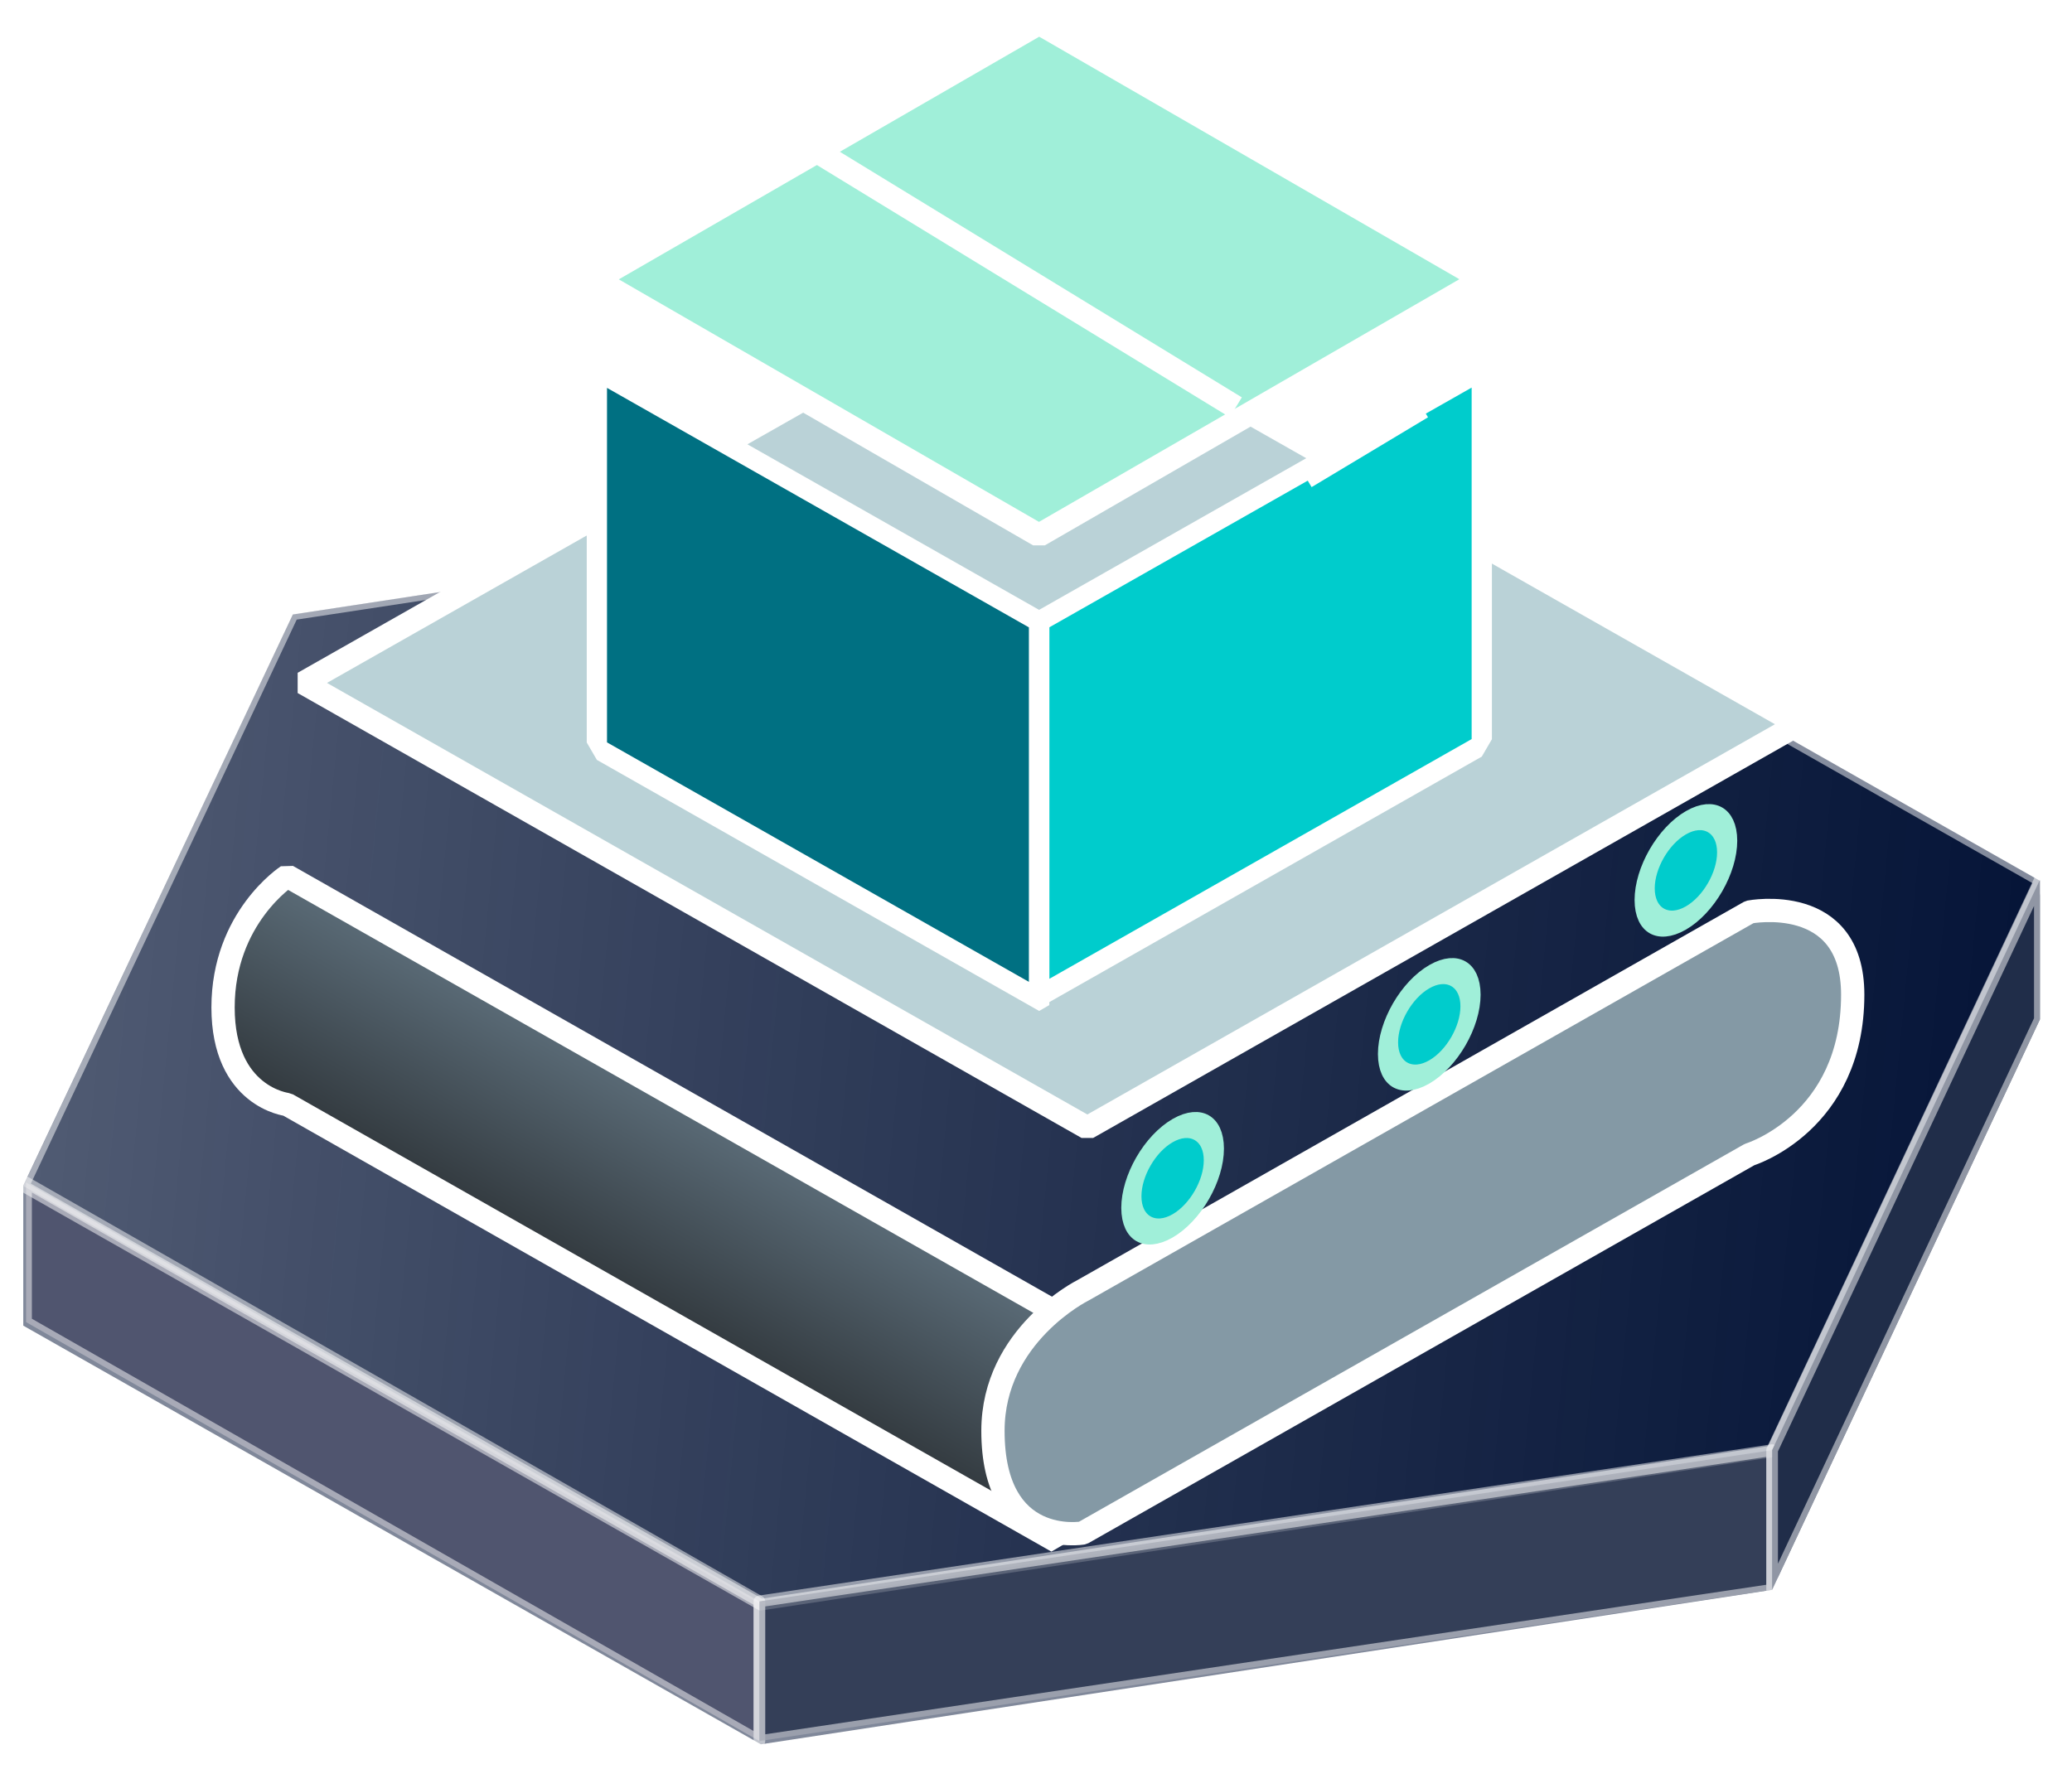 <svg width="89" height="76" viewBox="0 0 89 76" fill="none" xmlns="http://www.w3.org/2000/svg">
<path d="M12.579 26.402L55.855 19.803L87.625 37.846V43.793L76.119 68.309L32.682 74.945L1 56.957L1 50.936L12.579 26.402Z" fill="#001034"/>
<path d="M1.119 56.805V50.805L32.619 68.805V74.805L1.119 56.805Z" fill="#737389" fill-opacity="0.7" stroke="white" stroke-opacity="0.5" stroke-width="0.5" stroke-linejoin="round"/>
<path d="M12.576 26.395L55.869 19.805L87.63 37.843L76.113 62.361L32.682 68.945L1 50.957L12.576 26.395Z" fill="url(#paint0_linear_6_377)" stroke="white" stroke-opacity="0.5" stroke-width="0.5"/>
<path d="M76.119 62.305L32.619 68.805V74.805L76.119 68.305V62.305Z" fill="#4A5368" fill-opacity="0.7" stroke="white" stroke-opacity="0.5" stroke-width="0.5" stroke-linejoin="round"/>
<path d="M87.619 37.805L76.119 62.305V68.305L87.619 43.805V37.805Z" fill="#202D49" stroke="white" stroke-opacity="0.5" stroke-width="0.5" stroke-linejoin="round"/>
<g filter="url(#filter0_d_6_377)">
<path d="M12.337 29.639L45.408 48.413L45.408 58.231L12.337 39.456C12.337 39.456 9.581 39.144 9.581 35.286C9.581 31.428 12.337 29.639 12.337 29.639Z" fill="url(#paint1_linear_6_377)"/>
<path d="M12.337 29.639L45.408 48.413L45.408 58.231L12.337 39.456C12.337 39.456 9.581 39.144 9.581 35.286C9.581 31.428 12.337 29.639 12.337 29.639Z" stroke="white" stroke-linejoin="bevel"/>
</g>
<path d="M43.579 12L77.253 31.117L46.706 48.459L13.032 29.342L43.579 12Z" fill="#BAD2D7" stroke="white" stroke-linejoin="bevel"/>
<g filter="url(#filter1_d_6_377)">
<path d="M46.51 47.444L75.15 31.185C75.15 31.185 79.581 30.326 79.581 34.736C79.581 40.248 75.15 41.606 75.15 41.606L46.51 57.865C46.51 57.865 42.651 58.551 42.651 53.476C42.651 49.365 46.51 47.444 46.51 47.444Z" fill="#8499A5"/>
<path d="M46.51 47.444L75.15 31.185C75.15 31.185 79.581 30.326 79.581 34.736C79.581 40.248 75.15 41.606 75.15 41.606L46.51 57.865C46.51 57.865 42.651 58.551 42.651 53.476C42.651 49.365 46.51 47.444 46.51 47.444Z" stroke="white" stroke-linejoin="bevel"/>
</g>
<g filter="url(#filter2_d_6_377)">
<rect width="21.837" height="16.231" transform="matrix(0.87 0.494 -2.24047e-08 1 25.638 11.918)" fill="#007082"/>
<rect width="21.837" height="16.231" transform="matrix(0.87 0.494 -2.24047e-08 1 25.638 11.918)" stroke="white" stroke-linejoin="bevel"/>
</g>
<path d="M44.638 1L63.685 11.997L44.628 23L25.58 12.003L44.638 1Z" fill="#A0EFD9" stroke="white" stroke-linejoin="bevel"/>
<g filter="url(#filter3_d_6_377)">
<rect width="21.848" height="16.102" transform="matrix(0.87 -0.494 2.24047e-08 1 44.64 22.699)" fill="#00CCCC"/>
<rect width="21.848" height="16.102" transform="matrix(0.87 -0.494 2.24047e-08 1 44.64 22.699)" stroke="white" stroke-linejoin="bevel"/>
</g>
<path d="M53.081 17.5L35.081 6.5M56.081 20.5L61.081 17.5" stroke="white"/>
<circle r="2.046" transform="matrix(0.866 -0.5 2.20305e-08 1 61.392 44.011)" fill="#00CCCC" stroke="#A0EFD9"/>
<circle r="2.046" transform="matrix(0.866 -0.5 2.20305e-08 1 50.368 50.624)" fill="#00CCCC" stroke="#A0EFD9"/>
<circle r="2.046" transform="matrix(0.866 -0.5 2.20305e-08 1 72.416 37.396)" fill="#00CCCC" stroke="#A0EFD9"/>
<defs>
<filter id="filter0_d_6_377" x="1.146" y="29.116" width="52.696" height="45.614" filterUnits="userSpaceOnUse" color-interpolation-filters="sRGB">
<feFlood flood-opacity="0" result="BackgroundImageFix"/>
<feColorMatrix in="SourceAlpha" type="matrix" values="0 0 0 0 0 0 0 0 0 0 0 0 0 0 0 0 0 0 127 0" result="hardAlpha"/>
<feOffset dy="8"/>
<feGaussianBlur stdDeviation="4"/>
<feComposite in2="hardAlpha" operator="out"/>
<feColorMatrix type="matrix" values="0 0 0 0 0 0 0 0 0 0 0 0 0 0 0 0 0 0 0.25 0"/>
<feBlend mode="normal" in2="BackgroundImageFix" result="effect1_dropShadow_6_377"/>
<feBlend mode="normal" in="SourceGraphic" in2="effect1_dropShadow_6_377" result="shape"/>
</filter>
<filter id="filter1_d_6_377" x="34.217" y="30.56" width="53.799" height="43.895" filterUnits="userSpaceOnUse" color-interpolation-filters="sRGB">
<feFlood flood-opacity="0" result="BackgroundImageFix"/>
<feColorMatrix in="SourceAlpha" type="matrix" values="0 0 0 0 0 0 0 0 0 0 0 0 0 0 0 0 0 0 127 0" result="hardAlpha"/>
<feOffset dy="8"/>
<feGaussianBlur stdDeviation="4"/>
<feComposite in2="hardAlpha" operator="out"/>
<feColorMatrix type="matrix" values="0 0 0 0 0 0 0 0 0 0 0 0 0 0 0 0 0 0 0.25 0"/>
<feBlend mode="normal" in2="BackgroundImageFix" result="effect1_dropShadow_6_377"/>
<feBlend mode="normal" in="SourceGraphic" in2="effect1_dropShadow_6_377" result="shape"/>
</filter>
<filter id="filter2_d_6_377" x="21.203" y="11.418" width="27.86" height="36.012" filterUnits="userSpaceOnUse" color-interpolation-filters="sRGB">
<feFlood flood-opacity="0" result="BackgroundImageFix"/>
<feColorMatrix in="SourceAlpha" type="matrix" values="0 0 0 0 0 0 0 0 0 0 0 0 0 0 0 0 0 0 127 0" result="hardAlpha"/>
<feOffset dy="4"/>
<feGaussianBlur stdDeviation="2"/>
<feComposite in2="hardAlpha" operator="out"/>
<feColorMatrix type="matrix" values="0 0 0 0 0 0 0 0 0 0 0 0 0 0 0 0 0 0 0.25 0"/>
<feBlend mode="normal" in2="BackgroundImageFix" result="effect1_dropShadow_6_377"/>
<feBlend mode="normal" in="SourceGraphic" in2="effect1_dropShadow_6_377" result="shape"/>
</filter>
<filter id="filter3_d_6_377" x="40.205" y="11.413" width="27.869" height="35.889" filterUnits="userSpaceOnUse" color-interpolation-filters="sRGB">
<feFlood flood-opacity="0" result="BackgroundImageFix"/>
<feColorMatrix in="SourceAlpha" type="matrix" values="0 0 0 0 0 0 0 0 0 0 0 0 0 0 0 0 0 0 127 0" result="hardAlpha"/>
<feOffset dy="4"/>
<feGaussianBlur stdDeviation="2"/>
<feComposite in2="hardAlpha" operator="out"/>
<feColorMatrix type="matrix" values="0 0 0 0 0 0 0 0 0 0 0 0 0 0 0 0 0 0 0.25 0"/>
<feBlend mode="normal" in2="BackgroundImageFix" result="effect1_dropShadow_6_377"/>
<feBlend mode="normal" in="SourceGraphic" in2="effect1_dropShadow_6_377" result="shape"/>
</filter>
<linearGradient id="paint0_linear_6_377" x1="-18.781" y1="44.375" x2="93.897" y2="55.38" gradientUnits="userSpaceOnUse">
<stop stop-color="white" stop-opacity="0.4"/>
<stop offset="1" stop-color="#C4C4C4" stop-opacity="0"/>
</linearGradient>
<linearGradient id="paint1_linear_6_377" x1="28.872" y1="39.026" x2="24.657" y2="46.451" gradientUnits="userSpaceOnUse">
<stop stop-color="#5B6C78"/>
<stop offset="1" stop-color="#32393E"/>
</linearGradient>
</defs>
</svg>
